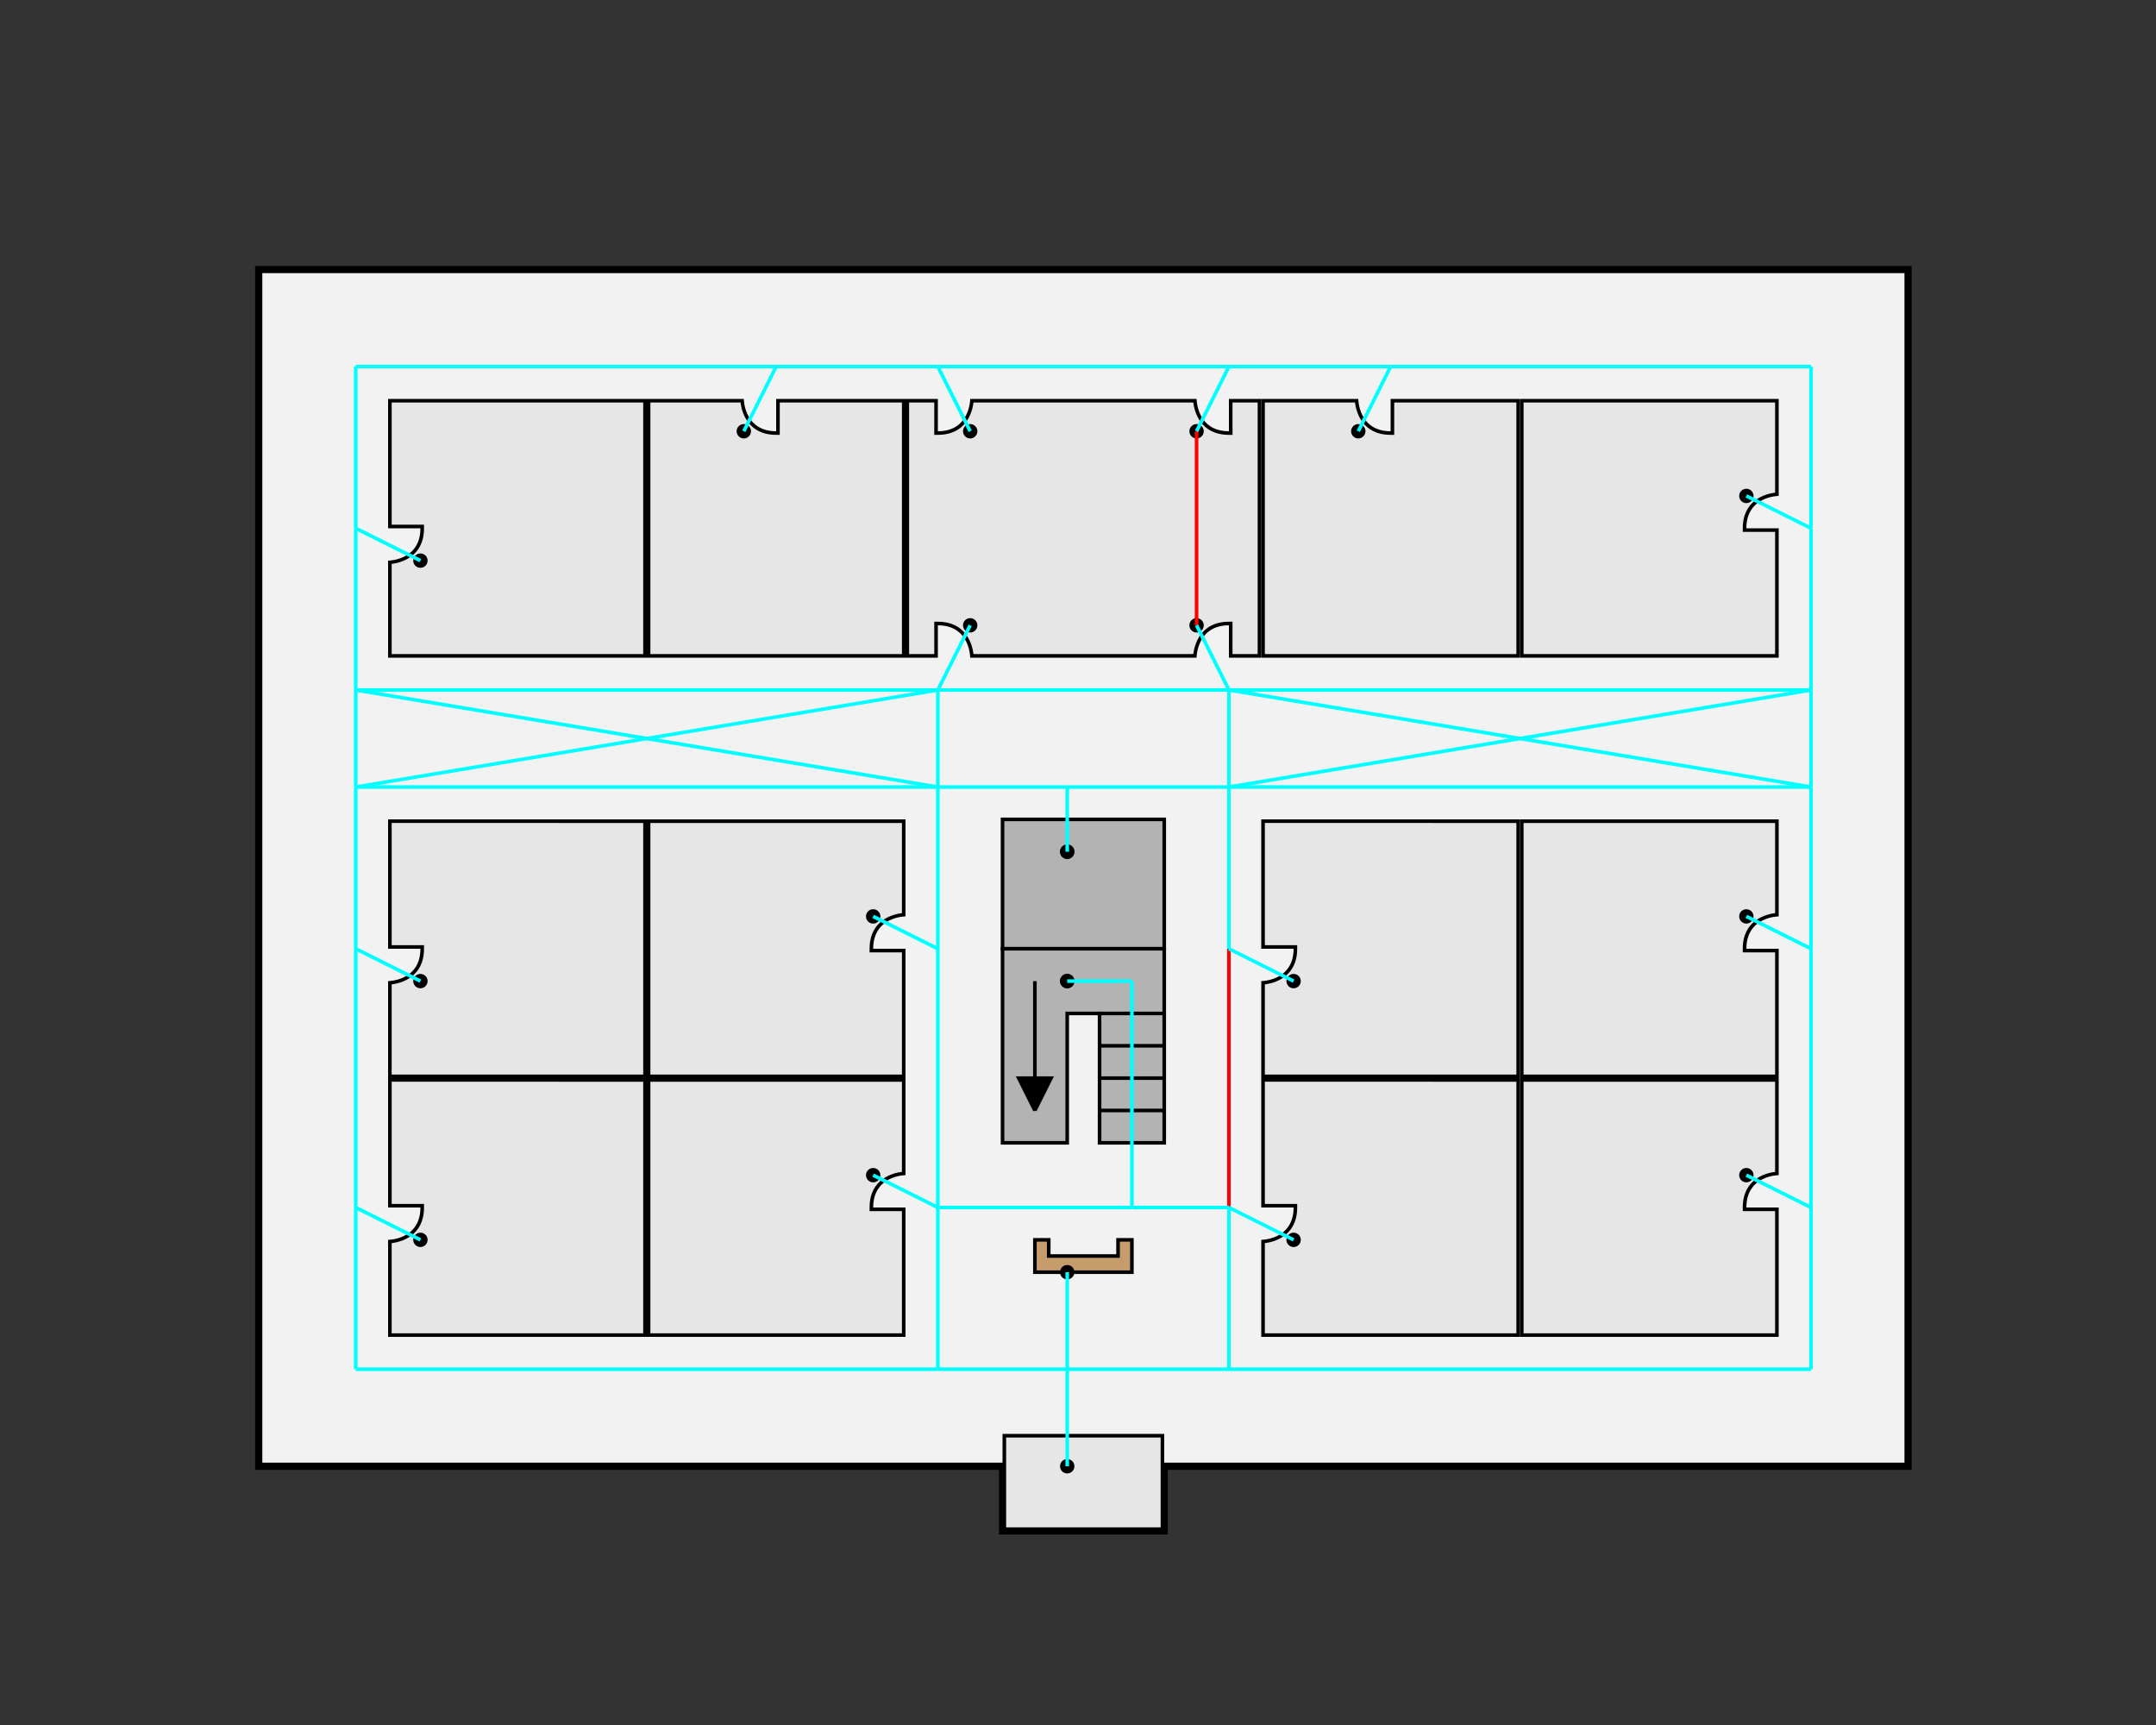 <?xml version="1.0" encoding="utf-8"?>
<!-- Generator: Adobe Illustrator 14.0.0, SVG Export Plug-In . SVG Version: 6.00 Build 43363)  -->
<!DOCTYPE svg PUBLIC "-//W3C//DTD SVG 1.1//EN" "http://www.w3.org/Graphics/SVG/1.1/DTD/svg11.dtd">
<svg version="1.1" xmlns="http://www.w3.org/2000/svg" xmlns:xlink="http://www.w3.org/1999/xlink" x="0px" y="0px" width="600px"
	 height="480px" viewBox="0 0 600 480" enable-background="new 0 0 600 480" xml:space="preserve">
<rect x="0" y="0" width="600" height="480" fill="#333333" stroke="none"/>
<g id="Base">
	<polygon id="Circulation" fill="#F2F2F2" stroke="#000000" stroke-width="2" points="72,75 531,75 531,408 324,408 324,426 
		279,426 279,408 72,408 	"/>
	<rect id="Elevator" x="279" y="228" fill="#B3B3B3" stroke="#000000" width="45" height="36"/>
	<polygon id="Reception" fill="#C69C6D" stroke="#000000" points="288,345 291.857,345 291.857,349.5 311.143,349.5 311.143,345 
		315,345 315,354 288,354 	"/>
	<g id="Stairs_1_">
		<polygon id="Stairs" fill="#B3B3B3" stroke="#000000" points="324,318 306,318 306,282 297,282 297,318 279,318 279,264 324,264 
					"/>
		<line fill="none" stroke="#000000" x1="306" y1="309" x2="324" y2="309"/>
		<line fill="none" stroke="#000000" x1="306" y1="300" x2="324" y2="300"/>
		<line fill="none" stroke="#000000" x1="306" y1="291" x2="324" y2="291"/>
		<line fill="none" stroke="#000000" x1="306" y1="282" x2="324" y2="282"/>
		<polyline stroke="#000000" points="288,273 288,309 283.5,300 292.5,300 288,309 		"/>
	</g>
</g>
<g id="Rooms">
	<a id="lobby_1_" xlink:href="#" >
		<g>
			<rect x="279.5" y="399.5" fill="#E6E6E6" width="44" height="26"/>
			<path d="M323,400v25h-43v-25H323 M324,399h-45v27h45V399L324,399z"/>
		</g>
	</a>
	<a id="R101" xlink:href="#" >
		<g>
			<path fill="#E6E6E6" d="M108.5,371.5v-26.028c1.959-0.17,9-1.346,9-9.472v-0.5h-9v-35h71v71H108.5z"/>
			<path d="M179,301v70h-70v-25.081c2.533-0.322,9-1.929,9-9.919v-1h-1h-7.875H109v-34H179 M180,300h-72v36c0,0,0,0,9,0c0,9-9,9-9,9
				v27h72V300L180,300z"/>
		</g>
	</a>
	<a id="R102" xlink:href="#" >
		<g>
			<path fill="#E6E6E6" d="M108.5,299.5v-26.028c1.959-0.17,9-1.346,9-9.472v-0.5h-9v-35h71v71H108.5z"/>
			<path d="M179,229v70h-70v-25.081c2.533-0.322,9-1.929,9-9.919v-1h-1h-7.875H109v-34H179 M180,228h-72v36c0,0,0,0,9,0c0,9-9,9-9,9
				v27h72V228L180,228z"/>
		</g>
	</a>
	<a id="R103" xlink:href="#" >
		<g>
			<path fill="#E6E6E6" d="M180.5,299.5v-71h71v26.028c-1.959,0.17-9,1.346-9,9.472v0.5h9v35H180.5z"/>
			<path d="M251,229v25.081c-2.533,0.322-9,1.929-9,9.919v1h1h7.875H251v34h-70v-70H251 M252,228h-72v72h72v-36c0,0,0,0-9,0
				c0-9,9-9,9-9V228L252,228z"/>
		</g>
	</a>
	<a id="R104" xlink:href="#" >
		<g>
			<path fill="#E6E6E6" d="M180.5,371.5v-71h71v26.028c-1.959,0.17-9,1.346-9,9.472v0.5h9v35H180.5z"/>
			<path d="M251,301v25.081c-2.533,0.322-9,1.929-9,9.919v1h1h7.875H251v34h-70v-70H251 M252,300h-72v72h72v-36c0,0,0,0-9,0
				c0-9,9-9,9-9V300L252,300z"/>
		</g>
	</a>
	<a id="R111" xlink:href="#" >
		<g>
			<path fill="#E6E6E6" d="M351.5,371.5v-26.028c1.959-0.17,9-1.346,9-9.472v-0.5h-9v-35h71v71H351.5z"/>
			<path d="M422,301v70h-70v-25.081c2.533-0.322,9-1.929,9-9.919v-1h-1h-7.875H352v-34H422 M423,300h-72v36c0,0,0,0,9,0c0,9-9,9-9,9
				v27h72V300L423,300z"/>
		</g>
	</a>
	<a id="R112" xlink:href="#" >
		<g>
			<path fill="#E6E6E6" d="M351.5,299.5v-26.028c1.959-0.17,9-1.346,9-9.472v-0.5h-9v-35h71v71H351.5z"/>
			<path d="M422,229v70h-70v-25.081c2.533-0.322,9-1.929,9-9.919v-1h-1h-7.875H352v-34H422 M423,228h-72v36c0,0,0,0,9,0c0,9-9,9-9,9
				v27h72V228L423,228z"/>
		</g>
	</a>
	<a id="R113" xlink:href="#" >
		<g>
			<path fill="#E6E6E6" d="M423.5,299.5v-71h71v26.028c-1.959,0.17-9,1.346-9,9.472v0.5h9v35H423.5z"/>
			<path d="M494,229v25.081c-2.533,0.322-9,1.929-9,9.919v1h1h7.875H494v34h-70v-70H494 M495,228h-72v72h72v-36c0,0,0,0-9,0
				c0-9,9-9,9-9V228L495,228z"/>
		</g>
	</a>
	<a id="R114" xlink:href="#" >
		<g>
			<path fill="#E6E6E6" d="M423.5,371.5v-71h71v26.028c-1.959,0.17-9,1.346-9,9.472v0.5h9v35H423.5z"/>
			<path d="M494,301v25.081c-2.533,0.322-9,1.929-9,9.919v1h1h7.875H494v34h-70v-70H494 M495,300h-72v72h72v-36c0,0,0,0-9,0
				c0-9,9-9,9-9V300L495,300z"/>
		</g>
	</a>
	<a id="R121" xlink:href="#" >
		<g>
			<path fill="#E6E6E6" d="M108.5,182.5v-26.028c1.959-0.169,9-1.346,9-9.472v-0.5h-9v-35h71v71H108.5z"/>
			<path d="M179,112v70h-70v-25.081c2.533-0.323,9-1.93,9-9.919v-1h-1h-7.875H109v-34H179 M180,111h-72v36c0,0,0,0,9,0c0,9-9,9-9,9
				v27h72V111L180,111z"/>
		</g>
	</a>
	<a id="R122" xlink:href="#" >
		<g>
			<path fill="#E6E6E6" d="M180.5,182.5v-71h26.028c0.169,1.959,1.346,9,9.472,9h0.5v-9h35v71H180.5z"/>
			<path d="M251,112v70h-70v-70h25.081c0.323,2.533,1.93,9,9.919,9h1v-1v-7.875V112H251 M252,111h-36c0,0,0,0,0,9c-9,0-9-9-9-9h-27
				v72h72V111L252,111z"/>
		</g>
	</a>
	<a id="R123" xlink:href="#" >
		<g>
			<path fill="#E6E6E6" d="M342.5,182.5v-9H342c-8.126,0-9.302,7.041-9.472,9h-62.057c-0.169-1.959-1.346-9-9.472-9h-0.5v9h-8v-71h8
				v9h0.5c8.125,0,9.302-7.041,9.472-9h62.057c0.17,1.959,1.346,9,9.472,9h0.5v-9h8v71H342.5z"/>
			<path d="M350,112v70h-7v-0.125V174v-1h-1c-7.99,0-9.597,6.467-9.919,9h-61.162c-0.323-2.533-1.93-9-9.919-9h-1v1v7.875V182h-7
				v-70h7v0.125V120v1h1c7.99,0,9.597-6.467,9.919-9h61.162c0.322,2.533,1.929,9,9.919,9h1v-1v-7.875V112H350 M351,111h-9
				c0,0,0,0,0,9c-9,0-9-9-9-9h-63c0,0,0,9-9,9c0-9,0-9,0-9h-9v72h9c0,0,0,0,0-9c9,0,9,9,9,9h63c0,0,0-9,9-9c0,9,0,9,0,9h9V111
				L351,111z"/>
		</g>
	</a>
	<a id="R124" xlink:href="#" >
		<g>
			<path fill="#E6E6E6" d="M351.5,182.5v-71h26.028c0.17,1.959,1.346,9,9.472,9h0.5v-9h35v71H351.5z"/>
			<path d="M422,112v70h-70v-70h25.081c0.322,2.533,1.929,9,9.919,9h1v-1v-7.875V112H422 M423,111h-36c0,0,0,0,0,9c-9,0-9-9-9-9h-27
				v72h72V111L423,111z"/>
		</g>
	</a>
	<a id="R125" xlink:href="#" >
		<g>
			<path fill="#E6E6E6" d="M423.5,182.5v-71h71v26.028c-1.959,0.169-9,1.346-9,9.472v0.5h9v35H423.5z"/>
			<path d="M494,112v25.081c-2.533,0.323-9,1.93-9,9.919v1h1h7.875H494v34h-70v-70H494 M495,111h-72v72h72v-36c0,0,0,0-9,0
				c0-9,9-9,9-9V111L495,111z"/>
		</g>
	</a>
</g>
<g id="Portals">
	<circle id="Elev.1.floor2" cx="297" cy="237" r="2" data-accessible-route="true"/>
	<circle id="Stair.1.floor2" cx="297" cy="273" r="2" data-accessible-route="false"/>
	<circle id="Elev.1.floor3" cx="297" cy="237" r="2" data-accessible-route="true"/>
	<circle id="Stair.1.floor3" cx="297" cy="273" r="2" data-accessible-route="false"/>
</g>
<g id="Points">
	<circle data-destination="" id="lobby" cx="297" cy="408" r="2"/>
	<circle data-destination="" id="R121_1_" cx="117" cy="156" r="2"/>
	<circle data-destination="" id="R122_1_" cx="207" cy="120" r="2"/>
	<circle data-destination="" id="R123_4_" cx="270" cy="120" r="2"/>
	<circle data-destination="" id="R123_3_" cx="270" cy="174" r="2"/>
	<circle data-destination="" id="R123_2_" cx="333" cy="120" r="2"/>
	<circle data-destination="" id="R123_1_" cx="333" cy="174" r="2"/>
	<circle data-destination="" id="R104_1_" cx="243" cy="327" r="2"/>
	<circle data-destination="" id="R103_1_" cx="243" cy="255" r="2"/>
	<circle data-destination="" id="R112_1_" cx="360" cy="273" r="2"/>
	<circle data-destination="" id="R111_1_" cx="360" cy="345" r="2"/>
	<circle data-destination="" id="R102_1_" cx="117" cy="273" r="2"/>
	<circle data-destination="" id="R101_1_" cx="117" cy="345" r="2"/>
	<circle data-destination="" id="R113_1_" cx="486" cy="255" r="2"/>
	<circle data-destination="" id="R114_1_" cx="486" cy="327" r="2"/>
	<circle data-destination="" id="R125_1_" cx="486" cy="138" r="2"/>
	<circle data-destination="" id="R124_1_" cx="378" cy="120" r="2"/>
	<circle data-destination="" id="lcd.1" cx="297" cy="354" r="2"/>
</g>
<g id="Paths">
	<line data-accessible-route="true" fill="none" stroke="#00FFFF" x1="297" y1="273" x2="315" y2="273"/>
	<line data-accessible-route="false" fill="none" stroke="#FF0000" x1="342" y1="264" x2="342" y2="336"/>
	<line data-accessible-route="true" fill="none" stroke="#00FFFF" x1="261" y1="336" x2="261" y2="264"/>
	<line data-accessible-route="true" fill="none" stroke="#00FFFF" x1="261" y1="264" x2="243" y2="255"/>
	<line data-accessible-route="true" fill="none" stroke="#00FFFF" x1="297" y1="408" x2="297" y2="381"/>
	<line data-accessible-route="true" fill="none" stroke="#00FFFF" x1="297" y1="381" x2="261" y2="381"/>
	<line data-accessible-route="true" fill="none" stroke="#00FFFF" x1="99" y1="336" x2="99" y2="381"/>
	<line data-accessible-route="true" fill="none" stroke="#00FFFF" x1="99" y1="381" x2="261" y2="381"/>
	<line data-accessible-route="true" fill="none" stroke="#00FFFF" x1="261" y1="381" x2="261" y2="336"/>
	<line data-accessible-route="true" fill="none" stroke="#00FFFF" x1="297" y1="354" x2="297" y2="381"/>
	<line data-accessible-route="false" fill="none" stroke="#FF0000" x1="333" y1="174" x2="333" y2="120"/>
	<line data-accessible-route="true" fill="none" stroke="#00FFFF" x1="333" y1="120" x2="342" y2="102"/>
	<line data-accessible-route="true" fill="none" stroke="#00FFFF" x1="261" y1="336" x2="243" y2="327"/>
	<line data-accessible-route="true" fill="none" stroke="#00FFFF" x1="342" y1="336" x2="360" y2="345"/>
	<line data-accessible-route="true" fill="none" stroke="#00FFFF" x1="342" y1="264" x2="360" y2="273"/>
	<line data-accessible-route="true" fill="none" stroke="#00FFFF" x1="342" y1="192" x2="261" y2="192"/>
	<line data-accessible-route="true" fill="none" stroke="#00FFFF" x1="261" y1="192" x2="270" y2="174"/>
	<line data-accessible-route="true" fill="none" stroke="#00FFFF" x1="342" y1="192" x2="333" y2="174"/>
	<line data-accessible-route="true" fill="none" stroke="#00FFFF" x1="297" y1="237" x2="297" y2="219"/>
	<line data-accessible-route="true" fill="none" stroke="#00FFFF" x1="297" y1="219" x2="261" y2="219"/>
	<line data-accessible-route="true" fill="none" stroke="#00FFFF" x1="261" y1="219" x2="261" y2="264"/>
	<line data-accessible-route="true" fill="none" stroke="#00FFFF" x1="297" y1="219" x2="342" y2="219"/>
	<line data-accessible-route="true" fill="none" stroke="#00FFFF" x1="342" y1="219" x2="342" y2="264"/>
	<line data-accessible-route="true" fill="none" stroke="#00FFFF" x1="342" y1="336" x2="315" y2="336"/>
	<line data-accessible-route="true" fill="none" stroke="#00FFFF" x1="261" y1="336" x2="315" y2="336"/>
	<line data-accessible-route="true" fill="none" stroke="#00FFFF" x1="315" y1="273" x2="315" y2="336"/>
	<line data-accessible-route="true" fill="none" stroke="#00FFFF" x1="261" y1="192" x2="261" y2="219"/>
	<line data-accessible-route="true" fill="none" stroke="#00FFFF" x1="342" y1="192" x2="342" y2="219"/>
	<line data-accessible-route="true" fill="none" stroke="#00FFFF" x1="99" y1="264" x2="99" y2="336"/>
	<line data-accessible-route="true" fill="none" stroke="#00FFFF" x1="99" y1="336" x2="117" y2="345"/>
	<line data-accessible-route="true" fill="none" stroke="#00FFFF" x1="99" y1="264" x2="117" y2="273"/>
	<line data-accessible-route="true" fill="none" stroke="#00FFFF" x1="99" y1="147" x2="99" y2="192"/>
	<line data-accessible-route="true" fill="none" stroke="#00FFFF" x1="99" y1="147" x2="117" y2="156"/>
	<line data-accessible-route="true" fill="none" stroke="#00FFFF" x1="99" y1="192" x2="261" y2="219"/>
	<line data-accessible-route="true" fill="none" stroke="#00FFFF" x1="99" y1="264" x2="99" y2="219"/>
	<line data-accessible-route="true" fill="none" stroke="#00FFFF" x1="99" y1="219" x2="261" y2="192"/>
	<line data-accessible-route="true" fill="none" stroke="#00FFFF" x1="99" y1="192" x2="99" y2="219"/>
	<line data-accessible-route="true" fill="none" stroke="#00FFFF" x1="342" y1="102" x2="261" y2="102"/>
	<line data-accessible-route="true" fill="none" stroke="#00FFFF" x1="261" y1="102" x2="270" y2="120"/>
	<line data-accessible-route="true" fill="none" stroke="#00FFFF" x1="261" y1="102" x2="216" y2="102"/>
	<line data-accessible-route="true" fill="none" stroke="#00FFFF" x1="216" y1="102" x2="207" y2="120"/>
	<line data-accessible-route="true" fill="none" stroke="#00FFFF" x1="216" y1="102" x2="99" y2="102"/>
	<line data-accessible-route="true" fill="none" stroke="#00FFFF" x1="99" y1="102" x2="99" y2="147"/>
	<line data-accessible-route="true" fill="none" stroke="#00FFFF" x1="261" y1="192" x2="99" y2="192"/>
	<line data-accessible-route="true" fill="none" stroke="#00FFFF" x1="99" y1="219" x2="261" y2="219"/>
	<line data-accessible-route="true" fill="none" stroke="#00FFFF" x1="342" y1="102" x2="387" y2="102"/>
	<line data-accessible-route="true" fill="none" stroke="#00FFFF" x1="387" y1="102" x2="378" y2="120"/>
	<line data-accessible-route="true" fill="none" stroke="#00FFFF" x1="387" y1="102" x2="504" y2="102"/>
	<line data-accessible-route="true" fill="none" stroke="#00FFFF" x1="504" y1="102" x2="504" y2="147"/>
	<line data-accessible-route="true" fill="none" stroke="#00FFFF" x1="504" y1="147" x2="486" y2="138"/>
	<line data-accessible-route="true" fill="none" stroke="#00FFFF" x1="504" y1="147" x2="504" y2="192"/>
	<line data-accessible-route="true" fill="none" stroke="#00FFFF" x1="504" y1="192" x2="342" y2="192"/>
	<line data-accessible-route="true" fill="none" stroke="#00FFFF" x1="342" y1="219" x2="504" y2="219"/>
	<line data-accessible-route="true" fill="none" stroke="#00FFFF" x1="504" y1="219" x2="504" y2="192"/>
	<line data-accessible-route="true" fill="none" stroke="#00FFFF" x1="504" y1="219" x2="342" y2="192"/>
	<line data-accessible-route="true" fill="none" stroke="#00FFFF" x1="342" y1="219" x2="504" y2="192"/>
	<line data-accessible-route="true" fill="none" stroke="#00FFFF" x1="504" y1="219" x2="504" y2="264"/>
	<line data-accessible-route="true" fill="none" stroke="#00FFFF" x1="504" y1="264" x2="486" y2="255"/>
	<line data-accessible-route="true" fill="none" stroke="#00FFFF" x1="504" y1="264" x2="504" y2="336"/>
	<line data-accessible-route="true" fill="none" stroke="#00FFFF" x1="504" y1="336" x2="486" y2="327"/>
	<line data-accessible-route="true" fill="none" stroke="#00FFFF" x1="504" y1="336" x2="504" y2="381"/>
	<line data-accessible-route="true" fill="none" stroke="#00FFFF" x1="504" y1="381" x2="342" y2="381"/>
	<line data-accessible-route="true" fill="none" stroke="#00FFFF" x1="342" y1="381" x2="342" y2="336"/>
	<line data-accessible-route="true" fill="none" stroke="#00FFFF" x1="342" y1="381" x2="297" y2="381"/>
</g>
</svg>
